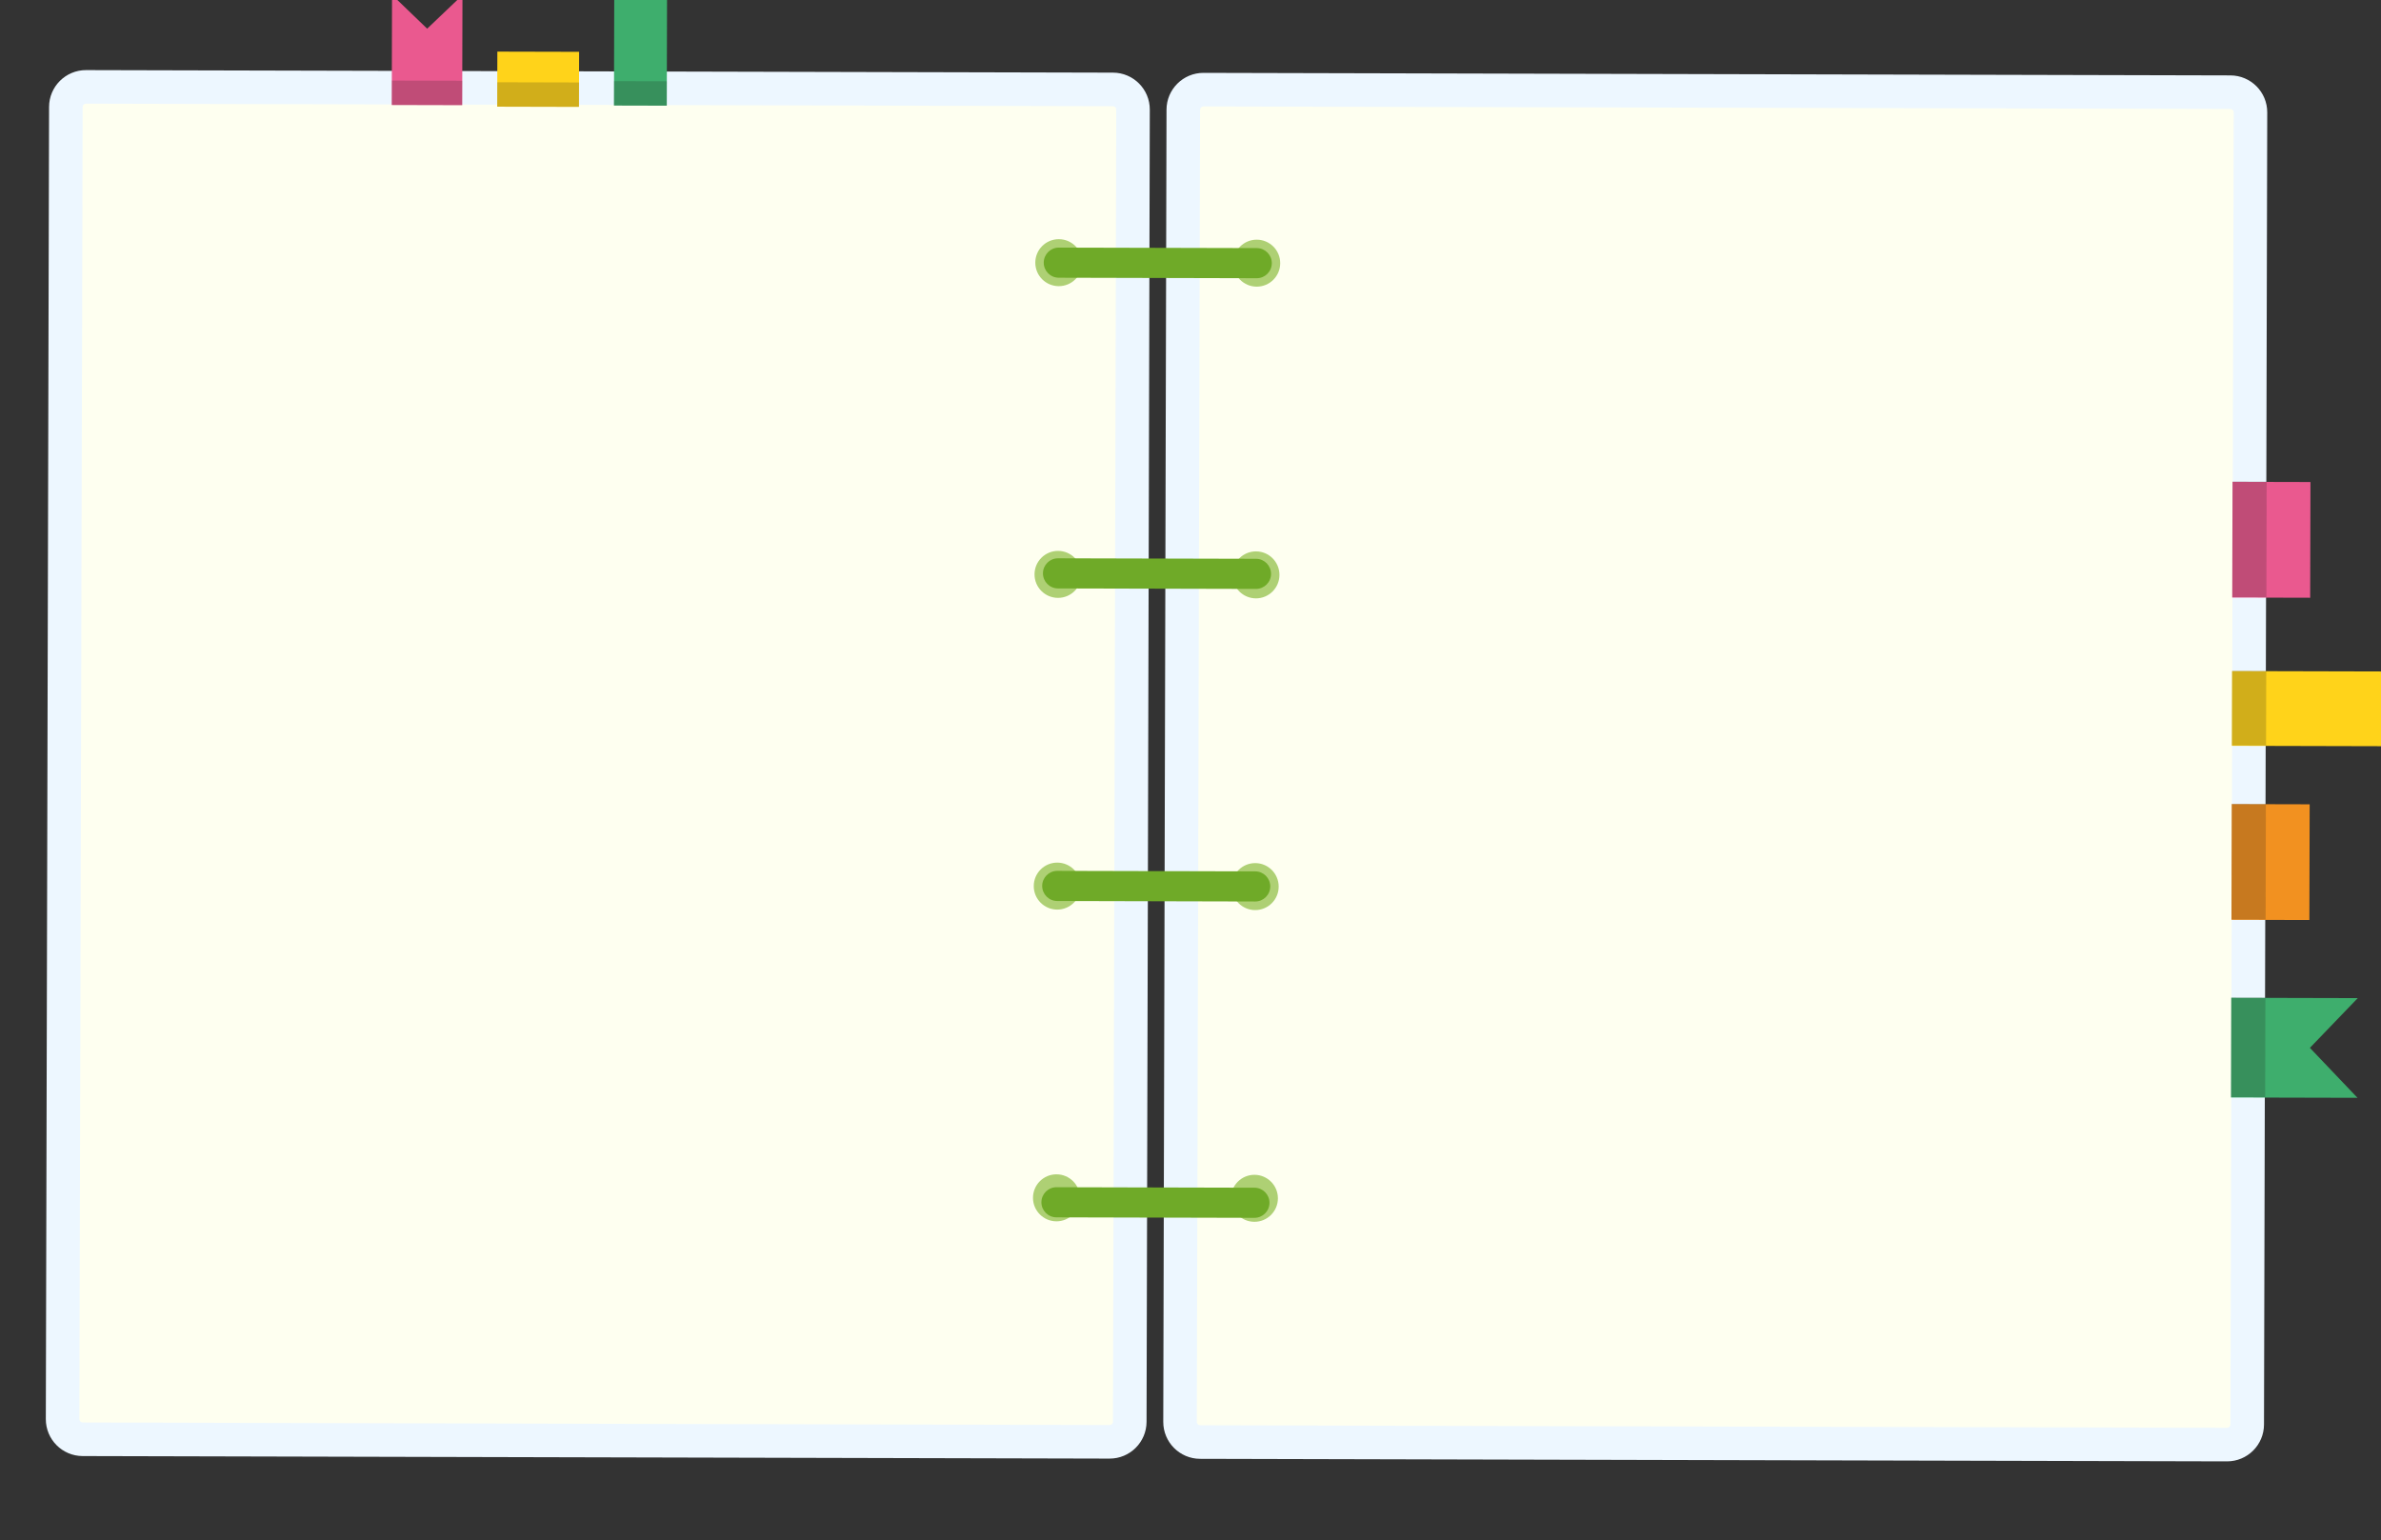 <svg width="1184" height="766" viewBox="0 0 1184 766" fill="none" xmlns="http://www.w3.org/2000/svg">
<rect x="0" y="0" width="1184" height="766" fill="#333333" stroke="none"/>
<g clip-path="url(#clip0_358_49)">
<path d="M1125.82 708.394C1125.79 718.533 1117.55 726.732 1107.42 726.707L596.769 725.444C586.632 725.419 578.433 717.179 578.458 707.04L580.072 54.547C580.097 44.407 588.337 36.21 598.474 36.235L1109.12 37.498C1119.26 37.523 1127.46 45.761 1127.43 55.901L1125.82 708.394Z" fill="#EDF7FF"/>
<path d="M596.812 708.754C595.893 708.752 595.145 708.005 595.148 707.081L596.761 54.588C596.764 53.669 597.513 52.922 598.434 52.924L1109.08 54.187C1110 54.189 1110.75 54.94 1110.75 55.86L1109.13 708.355C1109.13 709.276 1108.38 710.021 1107.46 710.019L596.812 708.756L596.812 708.754Z" fill="#FEFFF0"/>
<path d="M22.786 705.665C22.761 715.804 30.958 724.044 41.097 724.069L551.745 725.332C561.884 725.357 570.122 717.158 570.147 707.019L571.761 54.526C571.786 44.387 563.587 36.149 553.45 36.124L42.802 34.861C32.663 34.835 24.425 43.033 24.4 53.172L22.786 705.665Z" fill="#EDF7FF"/>
<path d="M551.788 708.642C552.707 708.644 553.458 707.901 553.461 706.978L555.075 54.485C555.077 53.565 554.33 52.814 553.41 52.812L42.762 51.549C41.841 51.546 41.092 52.294 41.09 53.213L39.476 705.708C39.473 706.629 40.219 707.379 41.14 707.381L551.788 708.644L551.788 708.642Z" fill="#FEFFF0"/>
<path d="M636.615 130.891C636.599 137.343 631.357 142.561 624.906 142.545C618.454 142.529 613.236 137.285 613.252 130.833C613.268 124.382 618.512 119.166 624.964 119.182C631.415 119.198 636.631 124.441 636.615 130.891Z" fill="#AED074"/>
<path d="M514.823 130.59C514.807 137.042 520.024 142.285 526.476 142.301C532.928 142.317 538.17 137.099 538.185 130.648C538.201 124.196 532.984 118.954 526.534 118.938C520.08 118.922 514.839 124.14 514.823 130.59Z" fill="#AED074"/>
<path d="M624.926 138.353L526.493 138.11C522.356 138.099 519.01 134.737 519.021 130.6C519.031 126.463 522.393 123.117 526.53 123.128L624.963 123.371C629.1 123.381 632.446 126.744 632.435 130.881C632.425 135.018 629.063 138.363 624.926 138.353Z" fill="#6FAA28"/>
<path d="M229.975 -2.466L212.418 14.26L194.945 -2.553L194.81 52.207L229.84 52.294L229.975 -2.466Z" fill="#EA598F"/>
<path opacity="0.2" d="M229.873 40.153L194.844 40.067L194.814 52.206L229.843 52.293L229.873 40.153Z" fill="#1D1D1B"/>
<path d="M287.978 25.77L247.32 25.67L247.253 53.05L287.91 53.15L287.978 25.77Z" fill="#FFD31A"/>
<path opacity="0.2" d="M287.939 41.01L247.281 40.909L247.251 53.049L287.908 53.149L287.939 41.01Z" fill="#1D1D1B"/>
<path d="M331.703 -2.214L305.445 -2.279L305.31 52.48L331.568 52.545L331.703 -2.214Z" fill="#3EAE6D"/>
<path opacity="0.2" d="M331.594 40.405L305.336 40.34L305.306 52.48L331.564 52.545L331.594 40.405Z" fill="#1D1D1B"/>
<path d="M1172.31 545.921L1148.64 521.072L1172.44 496.341L1109.54 496.185L1109.42 545.765L1172.31 545.921Z" fill="#3EAE6D"/>
<path d="M1148.78 297.248L1148.92 239.702L1110.17 239.606L1110.03 297.152L1148.78 297.248Z" fill="#EA598F"/>
<path opacity="0.2" d="M1127.15 239.461L1110.17 239.419L1110.03 296.966L1127.01 297.008L1127.15 239.461Z" fill="#1D1D1B"/>
<path d="M1148.39 457.513L1148.53 399.967L1109.78 399.871L1109.64 457.417L1148.39 457.513Z" fill="#F29120"/>
<path opacity="0.2" d="M1126.76 399.726L1109.78 399.684L1109.64 457.23L1126.62 457.272L1126.76 399.726Z" fill="#1D1D1B"/>
<path d="M1187.36 371.078L1187.45 333.913L1109.95 333.721L1109.85 370.887L1187.36 371.078Z" fill="#FFD31A"/>
<path opacity="0.2" d="M1126.93 333.577L1109.95 333.535L1109.85 370.7L1126.84 370.742L1126.93 333.577Z" fill="#1D1D1B"/>
<path opacity="0.2" d="M1126.52 496.033L1109.54 495.991L1109.42 545.572L1126.4 545.614L1126.52 496.033Z" fill="#1D1D1B"/>
<path d="M635.85 440.912C635.834 447.364 630.592 452.582 624.14 452.566C617.688 452.55 612.471 447.306 612.487 440.854C612.503 434.403 617.746 429.189 624.198 429.205C630.65 429.221 635.865 434.46 635.85 440.912Z" fill="#AED074"/>
<path d="M514.057 440.611C514.041 447.063 519.259 452.306 525.71 452.322C532.162 452.338 537.404 447.12 537.42 440.669C537.436 434.217 532.218 428.977 525.768 428.961C519.315 428.945 514.073 434.159 514.057 440.611Z" fill="#AED074"/>
<path d="M624.152 448.296L525.72 448.053C521.583 448.042 518.237 444.68 518.247 440.543C518.257 436.406 521.62 433.06 525.757 433.071L624.189 433.314C628.326 433.324 631.672 436.687 631.662 440.824C631.652 444.959 628.289 448.306 624.152 448.296Z" fill="#6FAA28"/>
<path d="M636.232 285.902C636.216 292.352 630.975 297.57 624.523 297.554C618.071 297.538 612.854 292.295 612.87 285.845C612.885 279.393 618.129 274.175 624.581 274.191C631.032 274.207 636.248 279.451 636.232 285.902Z" fill="#AED074"/>
<path d="M514.44 285.601C514.424 292.051 519.642 297.295 526.093 297.311C532.545 297.326 537.787 292.109 537.803 285.659C537.819 279.207 532.601 273.964 526.151 273.948C519.698 273.932 514.456 279.149 514.44 285.601Z" fill="#AED074"/>
<path d="M624.535 292.857L526.102 292.613C521.966 292.603 518.62 289.241 518.63 285.104C518.64 280.967 522.003 277.621 526.14 277.631L624.572 277.875C628.709 277.885 632.055 281.247 632.045 285.384C632.035 289.521 628.672 292.867 624.535 292.857Z" fill="#6FAA28"/>
<path d="M635.467 595.922C635.451 602.373 630.209 607.591 623.757 607.575C617.306 607.559 612.088 602.315 612.104 595.864C612.12 589.412 617.363 584.194 623.815 584.21C630.267 584.226 635.483 589.47 635.467 595.922Z" fill="#AED074"/>
<path d="M513.674 595.62C513.658 602.072 518.876 607.316 525.328 607.332C531.779 607.347 537.021 602.13 537.037 595.678C537.053 589.226 531.835 583.983 525.385 583.967C518.932 583.951 513.69 589.169 513.674 595.62Z" fill="#AED074"/>
<path d="M623.77 605.607L525.337 605.364C521.2 605.353 517.854 601.991 517.864 597.854C517.875 593.717 521.237 590.371 525.374 590.382L623.807 590.625C627.944 590.635 631.289 593.998 631.279 598.135C631.269 602.27 627.906 605.617 623.77 605.607Z" fill="#6FAA28"/>
</g>
<defs>
<clipPath id="clip0_358_49">
<rect width="1184" height="766" fill="white"/>
</clipPath>
</defs>
</svg>
